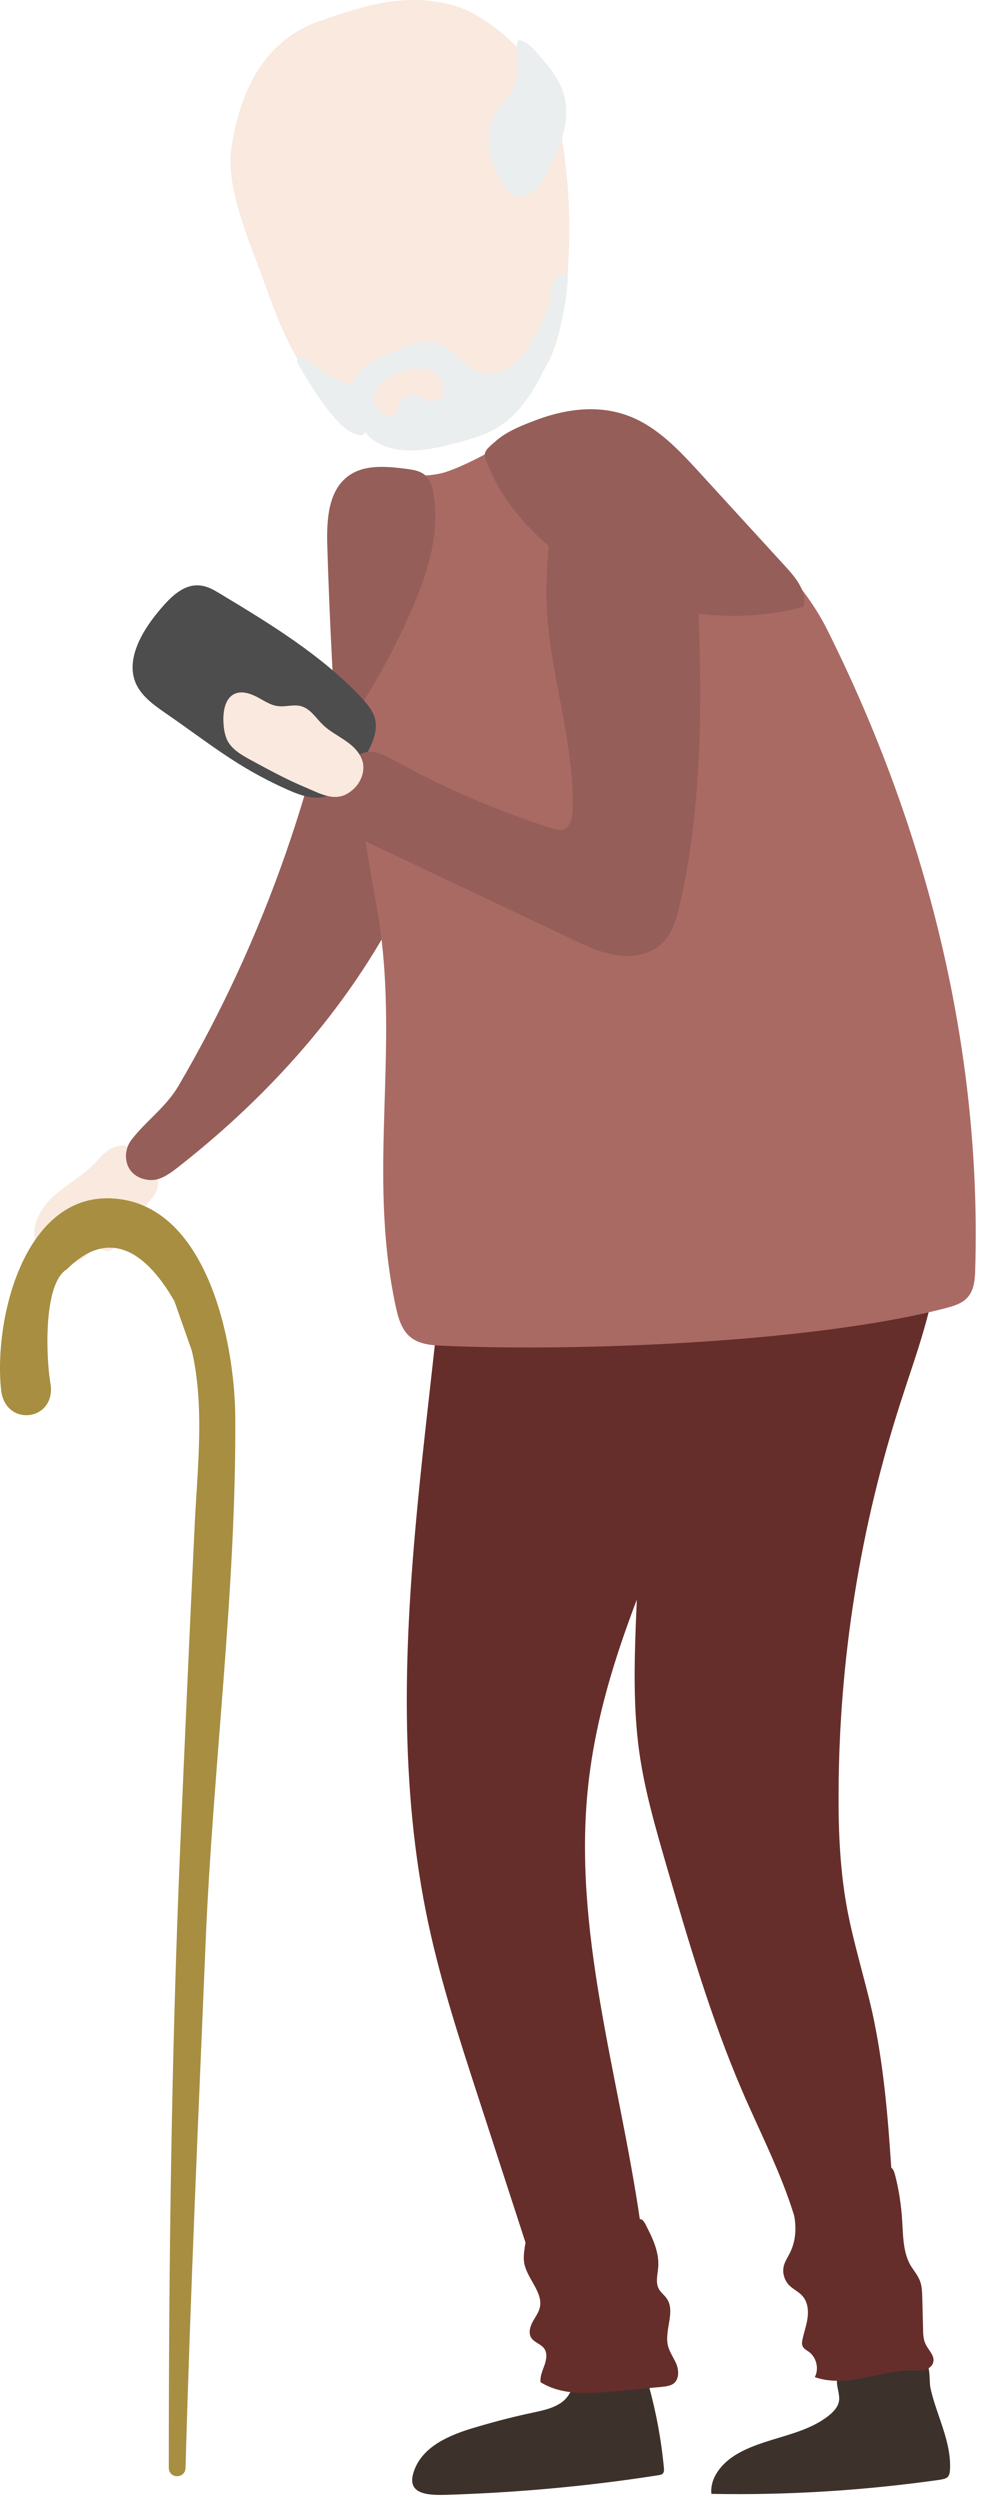 <svg width="41" height="103" viewBox="0 0 41 103" fill="none" xmlns="http://www.w3.org/2000/svg">
<path d="M6.465 48.47C6.565 48.7 6.505 48.98 6.375 49.19C6.245 49.41 6.065 49.59 5.895 49.78C5.495 50.25 5.215 50.81 4.835 51.28C4.725 51.41 4.595 51.54 4.425 51.54C4.275 51.54 4.145 51.43 3.995 51.44C3.815 51.45 3.685 51.61 3.555 51.73C3.235 52.03 2.755 52.15 2.325 52.02C1.905 51.9 1.555 51.54 1.455 51.11C1.285 50.45 1.685 49.76 2.185 49.3C2.685 48.84 3.305 48.51 3.795 48.03C3.985 47.85 4.145 47.64 4.345 47.48C4.545 47.31 4.795 47.19 5.055 47.19C5.455 47.19 5.565 47.49 5.765 47.76C5.965 48.02 6.325 48.16 6.465 48.47Z" fill="#F9E9DE"/>
<path d="M7.375 44.7C10.905 38.66 13.255 31.93 14.255 25.01C14.365 24.28 14.456 23.53 14.765 22.86C15.075 22.19 15.655 21.6 16.386 21.47C17.265 21.32 18.135 21.9 18.595 22.66C19.045 23.42 19.165 24.34 19.205 25.23C19.445 29.69 18.235 34.17 16.075 38.09C13.915 42 10.825 45.36 7.305 48.11C6.955 48.38 6.565 48.66 6.125 48.61C5.145 48.5 4.985 47.52 5.415 46.96C6.035 46.15 6.835 45.63 7.375 44.7Z" fill="#965E59"/>
<path d="M19.686 99.97C20.436 99.75 21.206 99.55 21.966 99.39C22.386 99.3 22.816 99.21 23.156 98.96C23.496 98.71 23.716 98.23 23.536 97.85C24.326 97.75 25.126 97.69 25.926 97.65C26.116 97.64 26.336 97.64 26.486 97.76C26.616 97.86 26.666 98.03 26.706 98.18C27.026 99.32 27.246 100.48 27.356 101.66C27.366 101.75 27.366 101.85 27.306 101.91C27.266 101.95 27.196 101.96 27.136 101.97C24.336 102.41 21.516 102.67 18.676 102.77C17.786 102.8 16.566 102.88 17.126 101.63C17.566 100.66 18.746 100.24 19.686 99.97Z" fill="#3D322B"/>
<path d="M35.695 97.35C35.245 97.4 34.725 97.5 34.545 97.85C34.365 98.21 34.665 98.62 34.555 98.99C34.505 99.17 34.365 99.33 34.205 99.47C33.685 99.91 32.985 100.16 32.285 100.37C31.595 100.58 30.875 100.78 30.285 101.15C29.695 101.52 29.245 102.12 29.315 102.74C32.465 102.8 35.615 102.6 38.725 102.16C38.835 102.14 38.955 102.12 39.035 102.06C39.115 101.99 39.135 101.88 39.145 101.77C39.215 100.6 38.595 99.52 38.345 98.4C38.265 98.04 38.395 97.3 37.965 97.12C37.535 96.93 36.185 97.29 35.695 97.35Z" fill="#3D322B"/>
<path d="M31.655 52.14C31.915 51.19 32.115 50.18 31.675 49.28C31.175 48.26 29.955 47.57 28.755 46.99C27.245 46.27 25.615 45.62 23.845 45.51C21.885 45.39 19.215 46.11 18.675 47.72C17.925 49.98 18.205 52.74 17.955 55.08C17.385 60.25 16.715 65.43 16.765 70.62C16.795 73.53 17.045 76.44 17.665 79.31C18.175 81.68 18.935 84.02 19.695 86.36C20.345 88.37 21.005 90.38 21.655 92.39C21.605 92.65 21.575 92.93 21.585 93.09C21.615 93.81 22.425 94.41 22.235 95.1C22.175 95.31 22.035 95.48 21.935 95.68C21.835 95.87 21.775 96.12 21.885 96.3C22.005 96.5 22.275 96.56 22.415 96.74C22.565 96.94 22.515 97.21 22.435 97.44C22.355 97.67 22.245 97.9 22.275 98.14C23.175 98.7 24.315 98.61 25.375 98.51C26.015 98.45 26.645 98.39 27.285 98.33C27.455 98.31 27.645 98.29 27.775 98.18C27.985 98 27.975 97.66 27.875 97.4C27.765 97.14 27.595 96.91 27.525 96.64C27.365 95.99 27.855 95.22 27.465 94.68C27.375 94.55 27.235 94.45 27.155 94.31C26.995 94.03 27.105 93.69 27.125 93.38C27.165 92.77 26.885 92.19 26.605 91.65C26.565 91.57 26.525 91.49 26.445 91.44C26.425 91.43 26.395 91.42 26.365 91.42C25.485 85.43 23.575 79.48 24.245 73.49C25.055 66.14 29.705 59.37 31.655 52.14Z" fill="#662E2A"/>
<path d="M38.636 51.92C38.675 51.49 38.675 51.04 38.535 50.63C38.365 50.14 38.005 49.75 37.605 49.42C36.135 48.24 34.105 47.93 32.245 48.24C30.936 48.46 28.875 48.92 27.975 50.02C27.175 51 27.276 52.76 27.145 53.93C26.686 58.19 26.375 62.48 26.205 66.76C26.135 68.55 26.095 70.36 26.335 72.13C26.555 73.74 27.015 75.31 27.465 76.87C28.375 79.99 29.285 83.11 30.565 86.1C31.305 87.82 32.175 89.49 32.725 91.28C32.825 91.81 32.785 92.36 32.535 92.84C32.455 93 32.355 93.15 32.305 93.32C32.225 93.6 32.306 93.91 32.495 94.12C32.666 94.31 32.925 94.41 33.085 94.61C33.285 94.85 33.316 95.19 33.276 95.49C33.236 95.8 33.125 96.09 33.065 96.39C33.045 96.48 33.035 96.57 33.075 96.66C33.125 96.77 33.235 96.82 33.335 96.89C33.645 97.12 33.755 97.59 33.575 97.93C34.215 98.16 34.925 98.09 35.595 97.96C36.265 97.83 36.935 97.64 37.615 97.65C37.775 97.65 37.945 97.67 38.105 97.63C38.265 97.59 38.415 97.48 38.455 97.32C38.525 97.05 38.266 96.83 38.145 96.58C38.045 96.38 38.035 96.14 38.035 95.92C38.025 95.51 38.016 95.1 38.005 94.69C37.995 94.44 37.995 94.19 37.906 93.96C37.816 93.73 37.645 93.53 37.516 93.32C37.206 92.77 37.215 92.1 37.175 91.47C37.135 90.86 37.045 90.24 36.895 89.65C36.865 89.55 36.846 89.44 36.776 89.35C36.766 89.33 36.735 89.32 36.725 89.3C36.585 87.15 36.405 85.01 35.945 82.91C35.625 81.49 35.185 80.1 34.915 78.68C34.615 77.09 34.545 75.46 34.555 73.84C34.575 68.37 35.446 62.9 37.136 57.69C37.745 55.79 38.475 53.9 38.636 51.92Z" fill="#662E2A"/>
<path d="M10.925 11.73C11.646 13.77 12.526 15.92 14.406 17.11C15.776 17.98 17.576 18.22 19.175 17.73C20.776 17.25 22.126 16.06 22.746 14.59C23.036 13.89 23.176 13.15 23.266 12.41C23.586 9.97 23.506 7.5 23.046 5.1C22.886 4.26 22.296 3.61 21.936 2.84C21.416 1.74 19.746 0.55 18.866 0.28C16.816 -0.36 15.056 0.21 13.165 0.87C10.765 1.71 9.856 3.94 9.536 6.1C9.276 7.78 10.366 10.15 10.925 11.73Z" fill="#F9E9DE"/>
<path d="M22.825 11.54C22.715 11.74 22.725 11.97 22.695 12.18C22.625 12.76 22.325 13.3 22.035 13.82C21.805 14.23 21.565 14.64 21.205 14.96C20.845 15.28 20.346 15.48 19.866 15.38C19.105 15.21 18.735 14.35 17.995 14.14C17.485 14 16.945 14.19 16.445 14.38C15.845 14.61 15.215 14.87 14.795 15.35C14.655 15.51 14.546 15.7 14.525 15.91C14.476 15.89 14.435 15.86 14.376 15.84C13.745 15.6 13.155 15.24 12.636 14.81C12.536 14.73 12.375 14.64 12.285 14.73C12.205 14.81 12.255 14.95 12.315 15.05C12.765 15.81 13.225 16.58 13.815 17.25C14.075 17.54 14.386 17.83 14.765 17.92C14.835 17.94 14.925 17.94 14.985 17.9C15.025 17.87 15.035 17.82 15.045 17.78C15.095 17.85 15.135 17.93 15.205 17.99C15.595 18.34 16.145 18.52 16.675 18.55C17.365 18.6 18.055 18.44 18.725 18.27C19.355 18.11 19.995 17.93 20.535 17.59C21.285 17.12 21.805 16.39 22.215 15.63C22.925 14.3 23.335 12.84 23.405 11.37C23.226 11.22 22.935 11.35 22.825 11.54ZM18.285 16.14C18.285 16.34 18.155 16.44 18.006 16.47C17.886 16.56 17.715 16.59 17.555 16.48C17.395 16.37 17.116 16.27 16.866 16.27C16.745 16.32 16.625 16.36 16.515 16.42C16.465 16.49 16.425 16.57 16.435 16.69C16.455 16.99 16.095 17.31 15.795 17.08C15.535 16.88 15.435 16.67 15.415 16.46C15.335 16.31 15.366 16.13 15.525 16.03C16.076 15.14 18.265 14.64 18.285 16.14Z" fill="#EAEEEF"/>
<path d="M21.195 3.52C20.945 4.03 20.485 4.43 20.275 4.96C19.935 5.79 20.275 6.74 20.705 7.53C20.805 7.72 20.925 7.91 21.105 8.01C21.375 8.16 21.725 8.08 21.975 7.89C22.225 7.7 22.385 7.43 22.525 7.15C23.095 6.09 23.595 4.84 23.175 3.71C22.985 3.18 22.605 2.74 22.245 2.31C22.005 2.02 21.735 1.73 21.365 1.63C21.135 2.17 21.505 2.89 21.195 3.52Z" fill="#EAEEEF"/>
<path d="M18.415 19.43C19.695 18.98 20.835 18.19 22.065 17.61C22.535 17.39 23.035 17.19 23.555 17.19C24.215 17.19 24.826 17.5 25.375 17.85C28.416 19.79 32.455 22.69 34.075 25.92C38.165 34.09 40.455 43.16 40.185 52.29C40.175 52.7 40.145 53.14 39.876 53.44C39.645 53.71 39.275 53.81 38.935 53.9C33.475 55.31 23.865 55.69 18.235 55.44C17.765 55.42 17.256 55.38 16.895 55.07C16.526 54.76 16.395 54.24 16.295 53.77C15.105 48.17 16.535 43.01 15.525 37.37C14.825 33.42 14.165 29.44 13.965 25.42C13.905 24.12 13.385 21.42 14.285 20.33C15.155 19.28 17.215 19.85 18.415 19.43Z" fill="#AA6A64"/>
<path d="M4.605 49.37C0.985 49.19 -0.265 54.36 0.045 57.26C0.215 58.83 2.355 58.54 2.075 56.97C1.915 56.07 1.746 52.9 2.756 52.29C4.316 50.72 5.845 51.27 7.185 53.6L7.906 55.65C8.446 57.98 8.126 60.57 8.016 62.95C7.806 67.33 7.615 71.72 7.425 76.1C7.065 84.63 6.955 93.13 6.955 101.66C6.955 102.13 7.636 102.13 7.646 101.66C7.846 94.43 8.175 87.2 8.475 79.97C8.775 72.81 9.735 65.55 9.695 58.4C9.675 55.24 8.515 49.56 4.605 49.37Z" fill="#A78E41"/>
<path d="M14.605 29.47C15.515 28.1 16.295 26.65 16.955 25.15C17.615 23.63 18.145 21.97 17.866 20.34C17.816 20.07 17.745 19.79 17.545 19.6C17.325 19.39 17.005 19.35 16.705 19.31C15.905 19.21 15.015 19.13 14.366 19.6C13.515 20.21 13.456 21.43 13.486 22.48C13.556 24.8 13.665 27.11 13.805 29.42C13.835 30.08 14.335 29.87 14.605 29.47Z" fill="#965E59"/>
<path d="M25.335 24.28C27.735 25.42 30.546 25.68 33.116 25C33.266 24.39 32.806 23.82 32.386 23.36C31.206 22.07 30.026 20.78 28.846 19.49C27.995 18.56 27.096 17.59 25.916 17.14C24.715 16.68 23.405 16.83 22.215 17.26C21.645 17.47 20.925 17.74 20.465 18.14C19.835 18.68 19.886 18.64 20.215 19.41C21.125 21.51 23.316 23.31 25.335 24.28Z" fill="#965E59"/>
<path d="M9.105 24.48C8.855 24.33 8.595 24.17 8.315 24.13C7.605 24.01 7.045 24.58 6.605 25.1C6.015 25.79 5.155 27.03 5.575 28.1C5.785 28.63 6.285 29.01 6.765 29.34C8.595 30.6 9.735 31.58 11.755 32.49C12.195 32.69 12.655 32.88 13.115 32.86C14.035 32.81 14.615 31.95 15.045 31.17C15.325 30.68 15.605 30.11 15.435 29.55C15.335 29.23 15.095 28.96 14.865 28.71C13.215 26.97 11.145 25.71 9.105 24.48Z" fill="#4D4D4D"/>
<path d="M22.735 34.12C22.885 34.17 23.055 34.22 23.205 34.17C23.505 34.08 23.585 33.69 23.595 33.37C23.675 30.52 22.635 27.76 22.525 24.91C22.475 23.63 22.615 22.36 22.755 21.08C22.865 20.05 23.045 18.9 23.845 18.24C24.995 17.29 26.865 17.94 27.705 19.17C28.545 20.4 28.645 21.97 28.715 23.46C28.915 28.09 29.045 32.79 28.005 37.3C27.875 37.85 27.715 38.43 27.315 38.83C26.845 39.31 26.115 39.45 25.455 39.36C24.795 39.27 24.175 38.98 23.565 38.69C20.585 37.28 17.615 35.87 14.635 34.46C14.225 34.27 13.795 34.05 13.585 33.65C13.195 32.89 13.835 31.82 14.425 31.34C15.255 30.66 15.695 31.04 16.585 31.51C18.555 32.57 20.615 33.44 22.735 34.12Z" fill="#965E59"/>
<path d="M10.295 31.29C9.955 31.1 9.605 30.9 9.405 30.57C9.255 30.31 9.215 30 9.205 29.7C9.195 29.28 9.275 28.78 9.655 28.59C9.945 28.45 10.295 28.56 10.585 28.71C10.875 28.86 11.145 29.06 11.465 29.09C11.775 29.13 12.095 29.01 12.396 29.09C12.786 29.19 13.015 29.58 13.305 29.86C13.585 30.13 13.945 30.31 14.255 30.53C14.575 30.75 14.875 31.05 14.955 31.43C15.025 31.79 14.885 32.18 14.625 32.45C13.965 33.12 13.355 32.77 12.615 32.45C11.815 32.12 11.055 31.7 10.295 31.29Z" fill="#F9E9DE"/>
</svg>
